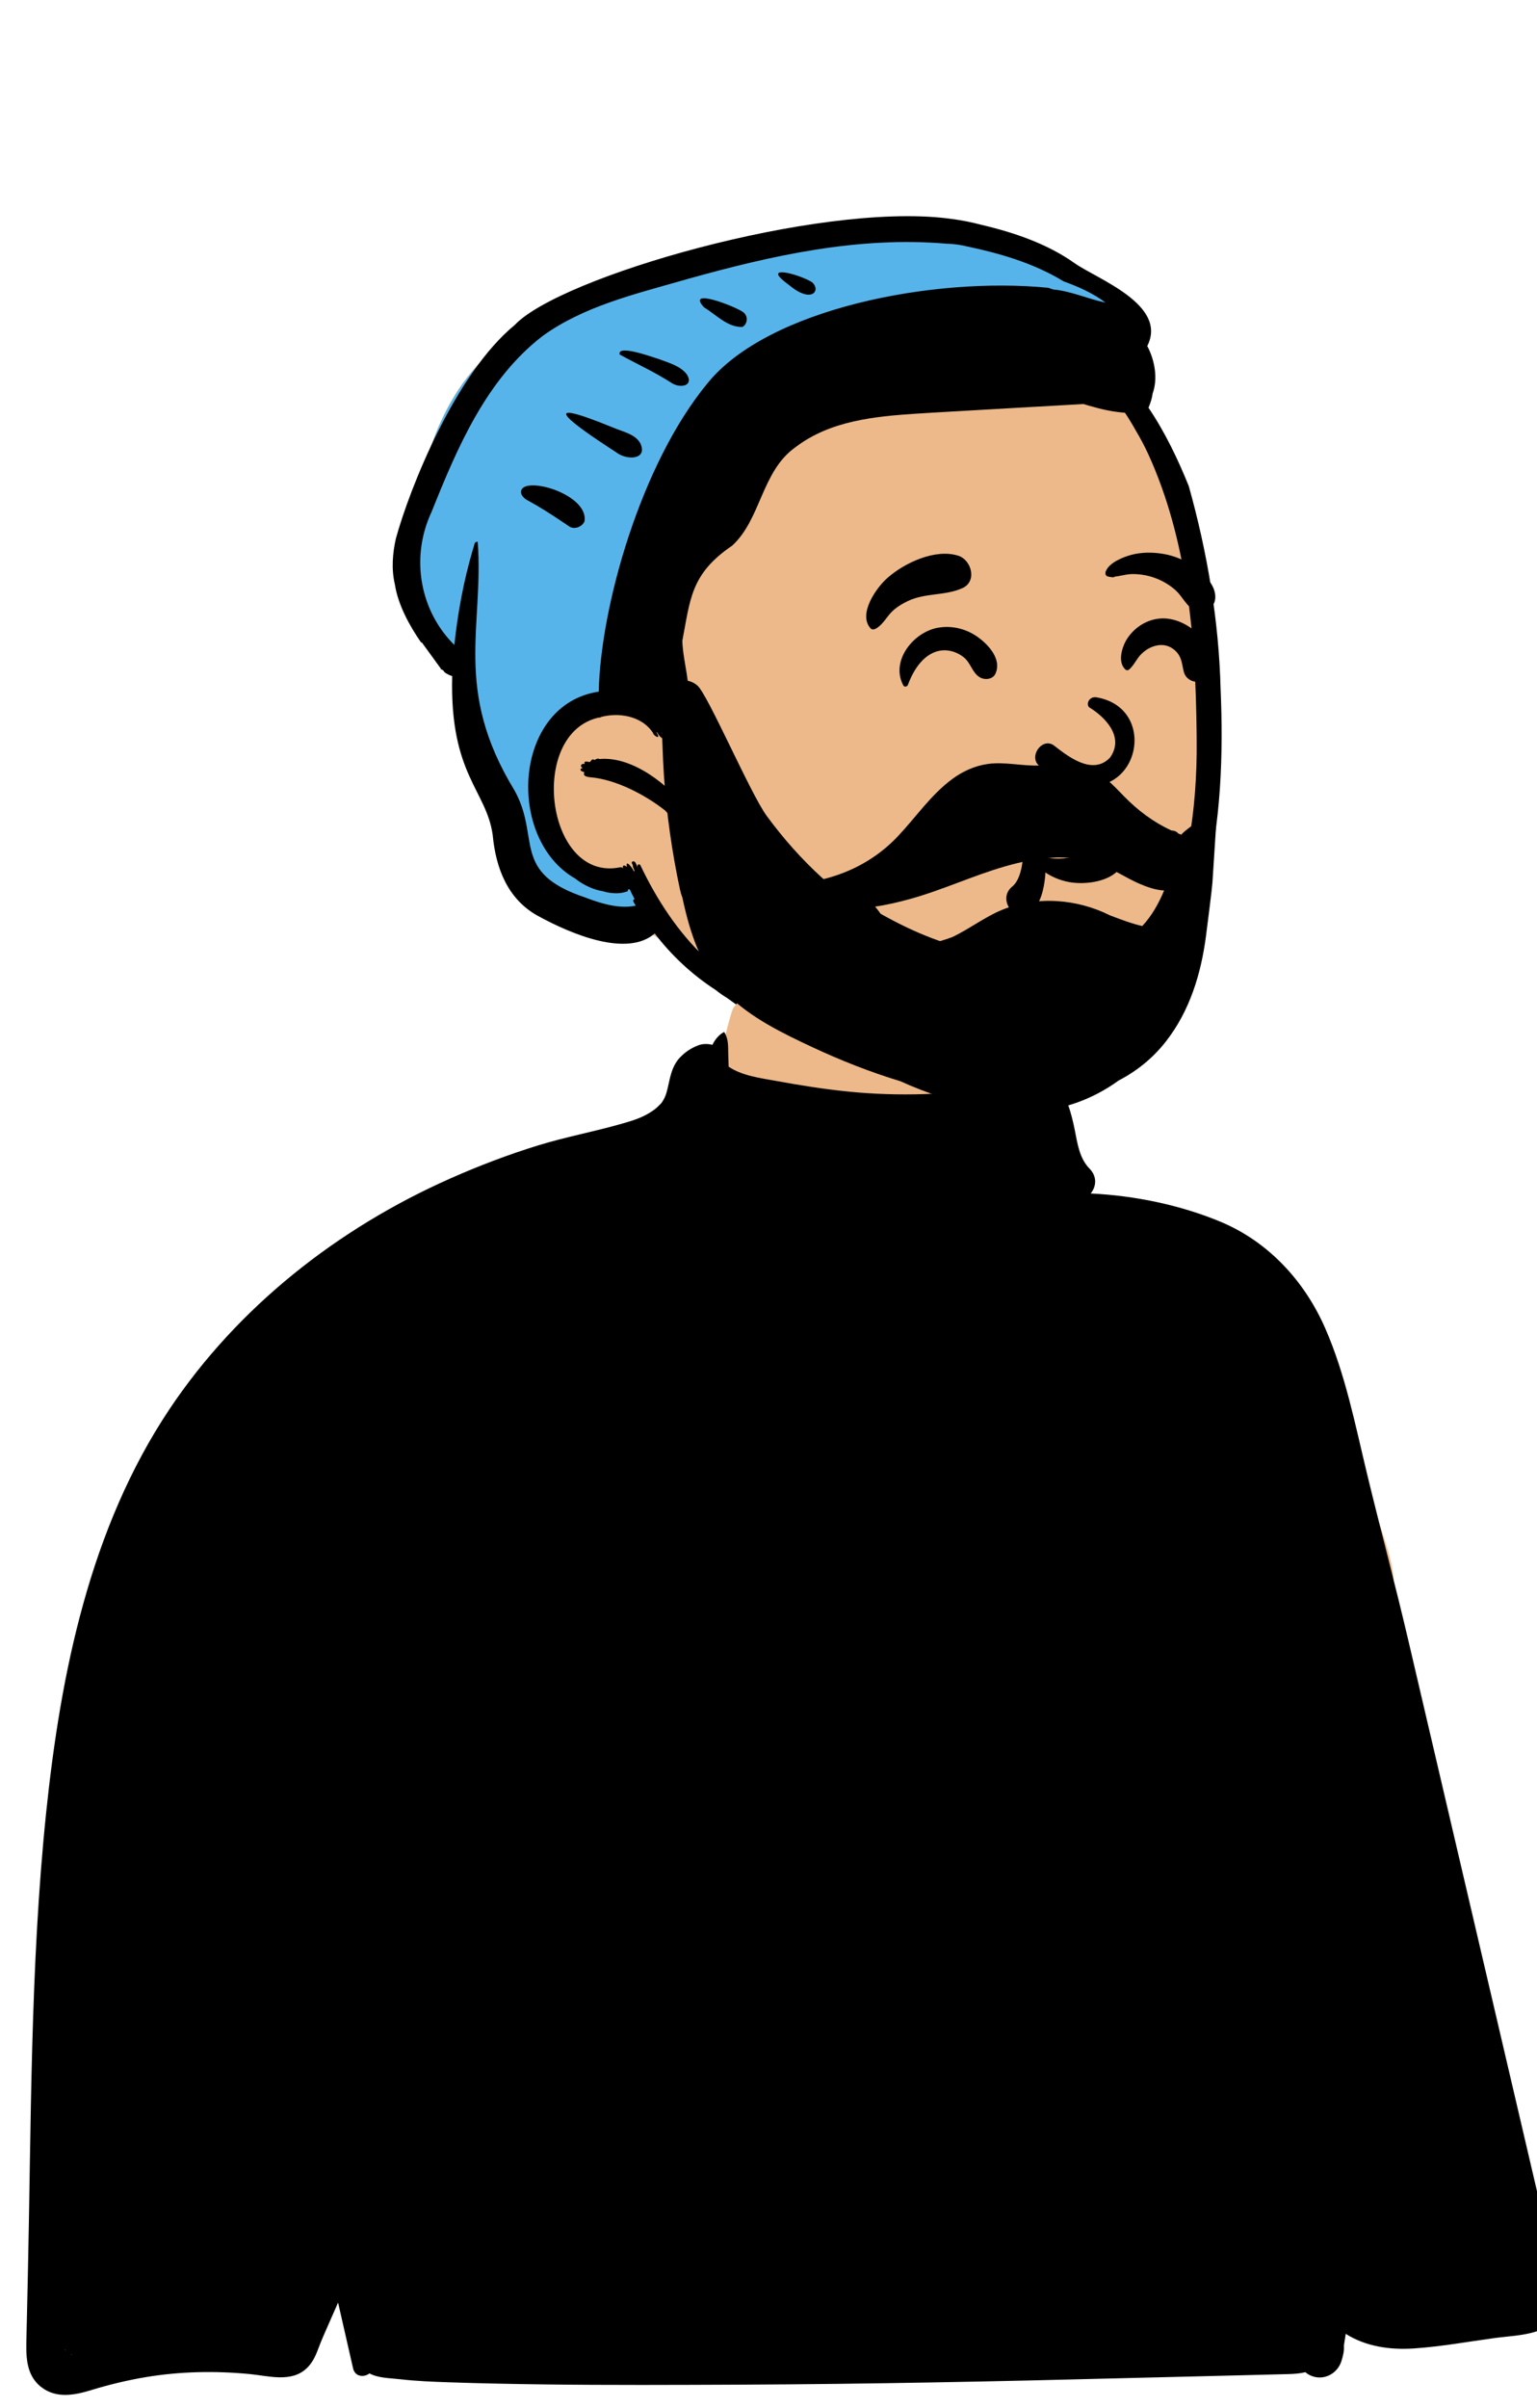<svg viewBox="0 0 818 1281" fill="none" xmlns="http://www.w3.org/2000/svg">
  <g clip-path="url(#clip0_13_19210)">
    <path fill-rule="evenodd" clip-rule="evenodd" d="M468.801 122.706C513.573 122.706 567.29 144.411 571.858 144.845L571.981 144.851C574.384 144.851 583.773 152.005 600.149 166.311L582.412 200.905L583.847 202.276C590.716 208.861 596.58 214.863 601.208 219.595C639 258.229 645.792 409.919 636.886 462.818C627.98 515.717 611.484 567.48 534.685 567.48C457.887 567.48 372.447 521.303 359.285 506.922C350.511 497.336 340.655 492.743 329.718 493.144C329.268 492.577 328.822 492.011 328.38 491.447L326.771 491.219C311.633 489.027 300.787 486.076 294.233 482.368C281.429 475.124 267.357 437.045 267.357 428.657C267.357 420.352 246.344 359.94 245.924 353.547L245.918 353.37C245.918 348.025 218.467 323.458 218.467 315.656C218.467 307.854 212.934 308.327 218.467 280.833L220.074 272.756C225.963 243.484 237.487 195.013 281.429 173.95C329.718 150.805 423.577 122.706 468.801 122.706Z" fill="#EDB98A" />
    <path fill-rule="evenodd" clip-rule="evenodd" d="M341.67 362.313C341.67 362.313 321.502 371.864 301.334 387.456C281.166 403.047 291.124 403.562 291.124 403.562C291.124 403.562 290.256 436.975 296.471 450.229C302.686 463.483 339.495 465.829 339.495 465.829L345.73 486.706L344.868 496.381C340.07 494.224 335.017 493.243 329.71 493.438C329.26 492.87 328.815 492.305 328.372 491.741L326.763 491.513C311.626 489.321 300.78 486.37 294.225 482.662C281.422 475.418 267.35 437.339 267.35 428.951C267.35 424.286 260.719 403.179 254.833 384.44C250.24 369.82 246.101 356.643 245.917 353.841L245.91 353.664C245.91 351.243 240.281 344.881 234.121 337.919C226.677 329.507 218.459 320.219 218.459 315.95C218.459 313.673 217.988 312.101 217.458 310.333C216.172 306.042 214.541 300.598 218.459 281.127L220.067 273.05C225.955 243.778 237.48 195.306 281.422 174.244C329.71 151.099 423.57 123 468.794 123C504.061 123 544.879 136.468 562.852 142.398C567.696 143.996 570.88 145.047 571.85 145.139L571.973 145.145C574.376 145.145 583.765 152.298 600.141 166.605L595.981 174.72C541.899 176.299 452.964 181.124 414.143 195.857C356.419 217.764 341.67 362.313 341.67 362.313Z" fill="#57B4EA" />
    <path fill-rule="evenodd" clip-rule="evenodd" d="M273.976 172.863C298.059 147.301 434.78 107.763 503.952 116.144L506.027 116.413C511.547 117.113 516.987 118.173 522.356 119.613C539.71 123.666 557.636 129.803 571.975 140.054C583.946 148.44 621.709 162.135 610.579 184.073C614.706 191.892 616.246 201.552 613.457 209.253C613.106 211.913 612.286 214.363 611.237 216.903C620.054 229.914 627.035 244.628 632.686 258.623C642.561 293.844 648.706 330.498 649.606 366.433C652.6 434.705 645.114 516.256 585.652 560.404C549.731 588.379 493.463 589.319 453.096 554.633C450.805 551.922 440.032 544.606 443.627 543.323C444.697 544.453 445.797 545.553 446.917 546.633C446.866 546.513 446.856 546.393 446.877 546.263L445.823 545.309C443.84 543.474 441.27 540.812 444.197 541.333C444.326 541.483 444.467 541.613 444.606 541.763C445.226 542.135 445.694 542.457 446.059 542.741L446.246 542.892L446.188 542.831C444.502 541.033 443.491 539.2 446.012 540.371L446.346 540.533C447.467 541.713 448.606 542.843 449.766 543.943C449.747 543.813 449.766 543.683 449.837 543.543L448.755 542.498C447.7 541.464 447.861 541.459 448.377 540.623C446.133 537.478 450.322 539.346 450.616 540.573C453.237 539.953 455.538 544.873 457.226 545.473C531.225 602.363 638.612 551.884 636.873 393.359L636.846 390.257C636.338 339.568 632.072 287.469 611.106 241.583C609.067 237.163 606.786 232.863 604.277 228.703C602.547 225.583 600.697 222.543 598.707 219.583C593.136 219.133 587.636 218.113 582.217 216.533C580.356 216.063 578.516 215.543 576.677 214.933C549.797 216.399 523.516 217.994 496.561 219.506L488.141 220.03C465.307 221.498 441.692 223.85 423.266 237.973C405.186 250.831 405.104 276.186 389.627 290.303C367.557 305.282 367.396 318.789 363.146 340.863C363.461 357.503 374.999 381.68 353.826 388.683C357.398 393.776 352.419 391.329 352.027 389.543C351.987 389.553 351.947 389.563 351.917 389.563C355.1 395.48 350.421 391.754 350.007 389.853C349.757 389.783 349.507 389.603 349.257 389.353C352.464 394.537 347.28 390.907 347.587 389.963C341.39 380.438 328.636 378.959 319.646 381.483C319.536 381.823 319.137 381.853 318.887 381.673C280.66 389.957 290.523 469.093 329.697 461.443C331.374 461.101 331.334 461.906 331.667 461.983C330.762 459.607 333.313 460.574 333.286 461.073L333.441 461.065C333.564 461.055 333.514 461.041 333.606 461.073C332.731 456.214 337.655 463.254 337.266 463.543C337.417 463.453 337.587 463.403 337.737 463.383L337.567 462.922C336.75 460.745 336.82 461.65 336.826 460.403C336.212 458.862 336.167 459.536 336.311 458.532C338.469 456.86 339.106 461.932 339.826 462.303C338.592 460.583 339.573 459.178 340.737 460.112C349.56 478.67 360.957 496.107 375.686 509.843C377.297 511.113 378.927 512.363 380.616 513.543C386.881 519 396.491 522.509 402.356 527.343C402.356 527.423 402.317 527.523 402.257 527.623L402.391 527.744L402.527 527.873L404.567 528.853C405.167 529.363 405.707 529.933 406.186 530.563C406.697 531.153 407.146 531.803 407.527 532.493C407.717 533.333 407.297 533.683 406.497 533.323C406.146 533.203 405.797 533.063 405.447 532.933C405.467 532.963 405.476 532.983 405.497 533.003C405.612 533.177 406.388 534.977 405.493 534.684L405.387 534.643C404.896 534.463 404.407 534.263 403.927 534.073C404.497 534.783 405.016 535.553 405.476 536.203C405.967 536.713 406.266 537.313 406.387 537.993C406.366 538.373 406.157 538.533 405.777 538.483C405.197 538.293 404.627 538.093 404.056 537.883L404.218 538.193C404.622 538.986 405.195 540.317 404.177 539.873C403.306 539.603 402.467 539.293 401.627 538.953C401.556 539.093 401.417 539.143 401.137 539.013C398.467 538.063 395.887 536.903 393.417 535.533C391.247 533.953 389.056 532.403 386.877 530.833C384.826 529.603 382.846 528.233 380.957 526.693C368.311 518.525 357.24 508.149 348.457 496.593C333.768 509.314 304.399 497.161 286.232 487.203C270.163 478.303 263.847 461.847 262.214 444.105C258.819 420.219 239.299 412.043 240.657 359.633C240.627 359.643 240.596 359.643 240.556 359.643C239.846 359.433 239.157 359.153 238.507 358.793C237.837 358.473 237.207 358.093 236.616 357.633L235.886 356.623C235.507 356.413 235.167 356.193 234.907 355.973L234.772 356.147C234.345 356.662 234.632 355.887 234.657 355.733L233.389 354.008C230.382 349.903 227.083 345.297 224.396 341.613L224.311 341.763C224.25 341.876 224.218 341.957 224.247 341.993C217.852 332.805 211.838 321.707 210.167 310.963C208.194 302.687 208.965 294.159 210.686 286.493C218.065 259.648 242.237 198.9 273.976 172.863ZM447.524 544.116L447.123 543.759L447.475 544.201C447.66 544.429 447.849 544.634 448.157 544.843C448.137 544.773 448.137 544.703 448.146 544.623C447.942 544.467 447.733 544.297 447.524 544.116ZM503.646 129.633C456.738 125.6 410.601 135.934 365.839 148.443L362.751 149.33C337.299 156.593 310.386 163.128 288.877 178.673C258.826 201.69 243.308 238.306 229.766 272.113C217.941 297.231 223.986 325.554 241.806 343.093C243.66 325.664 246.821 308.745 251.761 291.962C252.792 289.34 252.012 288.481 254.234 288.139C257.59 333.367 241.061 366.783 273.771 420.385C287.964 445.677 271.534 464.183 311.614 477.492L312.699 477.906C321.049 481.057 330.167 483.544 338.346 481.783L337.613 480.591C336.866 479.364 336.639 478.768 337.726 478.243C337.697 478.183 337.657 478.123 337.616 478.053C336.737 476.393 335.887 474.713 335.076 473.013C334.747 473.123 334.417 473.203 334.076 473.293C334.297 473.703 334.326 474.113 333.707 474.253C331.503 475.009 329.24 475.312 326.924 475.17L326.427 475.133C323.81 474.973 322.161 474.496 320.686 474.053C320.197 473.973 319.707 473.893 319.226 473.793C314.481 472.741 309.458 470.065 306.207 467.413C269.149 446.365 272.979 374.716 318.657 367.943C319.594 322.831 341.051 246.723 376.661 203.736C408.849 164.195 496.723 147.057 557.859 153.1C558.75 153.395 559.641 153.693 560.532 153.994C569.964 154.832 578.953 159.034 588.392 160.986C581.615 155.907 573.927 152.524 566.008 149.649C550.23 139.998 532.142 134.776 514.667 131.093C511.047 130.203 507.377 129.713 503.646 129.633ZM316.566 404.183C319.022 402.849 318.741 404.137 319.306 403.763C336.972 402.322 356.021 417.789 365.896 430.683C365.116 431.493 363.006 429.093 362.636 428.713C362.586 428.763 362.526 428.803 362.466 428.823L362.741 429.211C366.744 434.955 358.809 428.196 358.066 426.803C357.936 426.873 357.806 426.913 357.656 426.883C358.285 427.5 360.206 429.109 360.536 430.253L361.045 430.677C365.848 434.789 365.449 437.883 359.997 432.043C360.126 432.313 360.176 432.563 360.086 432.763L360.274 432.888C362.955 434.762 365.16 439.984 359.556 434.623C360.139 438.539 354.003 430.97 353.806 431.023C343.188 422.688 327.555 414.582 314.236 413.493L313.778 413.44C311.334 413.126 310.178 412.401 311.036 410.803C308.026 410.087 308.731 408.605 310.156 408.653C308.033 407.257 309.944 405.922 311.176 406.443C310.329 404.098 313.726 405.66 314.036 405.333C315.799 402.614 316.274 404.882 316.566 404.183ZM279.536 258.833C288.021 255.725 313.084 265.029 311.079 277.351C309.885 280.18 305.951 281.801 303.186 280.204L299.577 277.78C293.297 273.574 287.633 269.886 280.89 266.218C277.22 264.397 275.64 260.531 279.536 258.833ZM327.811 240.522L324.534 238.389C306.85 226.816 281.851 209.279 326.186 227.423C331.239 229.59 337.953 230.872 340.71 235.684C345.041 244.553 333.643 245.149 327.811 240.522ZM329.798 188.593C328.379 183.208 346.036 189.527 351.176 191.193L351.959 191.488C356.959 193.351 362.691 195.08 365.681 199.395C369.185 205.357 362.093 206.592 357.7 203.899C348.693 198.013 338.818 193.572 329.798 188.593ZM374.699 163.508C364.76 152.654 391.359 163.052 395.343 165.938L395.457 166.023C398.43 168.116 397.827 172.624 395.034 173.948C387.087 174.099 381.239 167.475 374.699 163.508ZM419.925 151.617C404.125 140.262 424.938 145.663 432.167 150.113C437.094 154.458 432.019 161.793 419.925 151.617Z" fill="black" />
    <path fill-rule="evenodd" clip-rule="evenodd" d="M535.15 428.292C540.744 419.09 552.668 441.632 553.935 445.508C555.057 448.942 555.798 452.459 556.174 456.017C560.511 456.989 565.015 456.991 569.458 456.139C576.063 454.872 580.101 451.321 585.841 448.272C589.805 446.166 594.802 448.636 596.864 452.13C599.289 456.243 597.744 460.511 594.554 463.577C588.506 469.391 576.604 470.726 568.708 469.183C564.184 468.298 560.038 466.602 556.376 464.136C556.352 464.596 556.336 465.057 556.299 465.516L556.229 466.313C555.623 472.761 553.851 480.869 548.842 485.064C540.628 491.947 530.49 478.711 538.472 471.836L538.719 471.63C543.681 467.621 544.763 456.866 544.496 450.942C544.321 447.076 543.616 443.16 542.396 439.478L542.144 438.744C541.777 437.704 537.77 427.837 536.323 429.093L536.253 429.164C535.656 429.877 534.692 429.047 535.15 428.292ZM579.814 376.367C587.366 380.957 598.872 391.66 590.748 403.04C581.186 413.073 567.419 401.569 560.634 396.366C554.344 392.334 547.276 402.705 553.112 407.413C602.136 443.708 622.031 377.567 583.634 370.97C579.406 370.243 577.836 374.947 579.814 376.367ZM499.179 333.94C506.559 332.631 514.119 334.466 520.226 338.784L520.689 339.117C526.572 343.42 533.155 350.976 529.779 358.392C528.424 361.37 524.366 361.837 521.791 360.487C517.504 358.239 516.727 352.708 512.902 349.647C509.765 347.138 505.541 345.616 501.501 345.983C492.01 346.845 486.172 356.206 483.224 364.273C482.847 365.305 481.332 365.706 480.74 364.598C473.789 351.606 486.093 336.262 499.179 333.94ZM617.389 329.037C631.526 327.872 648.073 342.528 644.351 357.45C642.566 364.61 631.945 364.405 630.057 357.45C629.018 353.623 629.122 350.237 626.367 347.059C624.093 344.435 620.862 342.911 617.389 343.145C613.561 343.403 610.03 345.316 607.347 348.005C604.924 350.433 603.475 353.986 600.965 356.135C600.347 356.663 599.52 356.697 598.91 356.135C594.59 352.152 597.183 343.86 599.922 339.702C603.842 333.752 610.225 329.628 617.389 329.037ZM472.258 307.475C481.327 299.447 497.806 291.694 510.035 295.645C517.066 297.916 520.131 309.245 512.282 312.836C503.193 316.994 492.714 315.302 483.463 319.612C479.578 321.423 475.924 323.686 473.219 327.005C471.088 329.621 468.92 333.063 465.838 334.571C465.028 334.968 463.931 334.978 463.282 334.242C456.526 326.6 466.359 312.696 472.258 307.475ZM601.802 295.247C607.407 293.674 613.625 293.706 619.319 294.694C625.011 295.682 630.79 298.041 635.437 301.482L635.976 301.885C641.049 305.707 647.103 311.27 646.779 318.042C646.508 323.697 640.559 327.522 635.423 324.558C631.236 322.141 629.266 317.299 625.721 314.075C622.796 311.414 619.36 309.316 615.694 307.846C611.622 306.213 607.543 305.448 603.173 305.375C599.808 305.319 596.423 306.423 593.121 306.776C593.393 307.334 590.783 307.074 589.287 306.579C588.179 306.107 588.173 304.706 588.557 303.797C590.462 299.294 597.393 296.483 601.802 295.247Z" fill="black" />
    <path fill-rule="evenodd" clip-rule="evenodd" d="M266.813 634.704C316.598 623.739 346.126 623.739 362.834 606.751C379.542 589.764 382.574 560.606 389.505 538.092C393.324 525.687 430.74 514.419 467.035 516.183C496.613 517.621 526.421 530.11 528.724 538.092C533.851 555.869 542.098 631.966 569.215 643.657C596.333 655.348 654.226 644.689 670.778 672.609C687.331 700.529 741.689 814.341 741.689 840.861C741.689 867.38 210.243 859.271 210.243 859.271C210.243 859.271 217.028 645.669 266.813 634.704Z" fill="#EDB98A" />
    <path fill-rule="evenodd" clip-rule="evenodd" d="M37.785 1252.44C37.945 1252.99 38.545 1252.98 37.785 1252.44V1252.44ZM34.835 1250.24C34.885 1250.28 34.945 1250.32 35.005 1250.36C34.405 1250.31 34.035 1249.7 34.835 1250.24ZM821.335 1179.93C817.995 1165.66 814.665 1151.38 811.325 1137.11C804.355 1107.27 797.375 1077.42 790.405 1047.57C776.755 989.19 763.115 930.81 749.465 872.43C742.535 842.76 734.615 813.32 727.465 783.7C721.205 757.74 716.035 731.16 705.285 706.59C694.315 681.51 675.045 660.55 649.525 649.92C628.035 640.98 603.865 636.03 580.465 634.9C583.405 631.3 584.095 625.97 579.805 621.62C574.485 616.23 573.405 608.22 571.985 601.09C570.215 592.18 567.465 582.63 562.165 575.13C559.925 571.96 556.665 570.48 552.825 571.33C550.465 571.85 548.144 572.46 545.855 573.15C545.115 572.41 544.385 571.62 543.745 570.66C542.295 568.44 541.355 565.19 539.275 563.49C537.865 562.33 536.264 562.05 534.615 562.89C530.184 565.14 529.815 571.95 530.764 576.13C530.955 576.94 531.184 577.75 531.465 578.54C531.165 578.68 530.855 578.82 530.545 578.96H530.535C524.755 577.86 517.375 580.18 511.735 580.74C505.184 581.39 498.605 581.82 492.025 582.03C478.555 582.46 465.065 582.06 451.655 580.71C438.585 579.41 425.605 577.32 412.695 574.96C404.655 573.49 394.855 572.27 387.795 567.44C387.684 565.03 387.625 562.61 387.575 560.2C387.474 556.01 387.695 552.72 385.465 549.04C385.434 549 385.385 548.99 385.335 549.01C382.575 550.45 380.595 552.91 379.144 555.83C376.495 555.12 373.644 555.22 371.175 556.25C367.684 557.7 365.085 559.37 362.375 562.05C358.345 566.02 357.165 570.66 355.985 575.99C355.135 579.81 354.605 582.54 353.085 585.1C352.755 585.65 352.405 586.23 352.025 586.76C351.885 586.9 351.625 587.17 351.184 587.63C350.745 588.07 350.305 588.5 349.855 588.93C349.595 589.19 348.315 590.23 348.514 590.09C342.974 594.21 337.965 595.76 331.125 597.73C316.405 601.97 301.325 604.74 286.655 609.24C270.625 614.16 254.945 620.14 239.615 626.93C179.985 653.34 126.615 695.15 90.225 749.6C47.845 813.02 32.245 890.05 24.515 964.73C16.055 1046.58 16.645 1129.36 14.795 1211.55C14.565 1221.83 14.335 1232.11 14.105 1242.39C13.875 1252.44 13.255 1263.26 22.175 1270.03C30.125 1276.05 39.805 1274.16 48.605 1271.45C58.025 1268.56 67.615 1266.26 77.325 1264.61C95.645 1261.52 114.545 1261.15 133.025 1262.95C142.955 1263.92 155.105 1267.6 163.265 1259.82C166.195 1257.02 167.885 1253.47 169.265 1249.74C170.985 1245.14 172.995 1240.63 174.995 1236.11C176.645 1232.39 178.285 1228.65 179.925 1224.92C182.585 1236.57 185.245 1248.22 187.905 1259.88C188.955 1264.47 193.745 1264.82 196.635 1262.59C201.355 1265.12 207.555 1265.07 212.915 1265.69C221.535 1266.68 230.224 1267.02 238.885 1267.32C255.855 1267.9 272.825 1268.22 289.805 1268.44C324.425 1268.88 359.045 1268.72 393.655 1268.57C462.224 1268.27 530.785 1266.87 599.325 1265.09C618.625 1264.59 637.925 1264.14 657.224 1263.67C666.865 1263.44 676.514 1263.21 686.165 1262.94C689.055 1262.86 691.974 1262.59 694.715 1261.95H694.724C695.945 1263.02 697.445 1263.84 699.235 1264.33C705.644 1266.09 712.014 1262.17 713.934 1255.98C714.825 1253.14 715.445 1250.54 715.224 1247.78C715.555 1245.7 715.885 1243.62 716.215 1241.54C726.915 1248.31 739.755 1250.15 752.425 1249.31C766.755 1248.36 781.085 1245.74 795.305 1243.79C808.655 1241.96 830.295 1242.55 830.935 1224.11C831.165 1217.36 828.314 1209.79 826.795 1203.29C824.974 1195.5 823.155 1187.72 821.335 1179.93Z" fill="black" />
    <path fill-rule="evenodd" clip-rule="evenodd" d="M601.132 490.723C597.642 489.581 594.214 488.252 590.77 486.971C573.161 478.126 551.89 476.522 533.423 483.971C524.359 487.627 515.907 494.196 506.812 498.501C504.652 499.307 502.474 500.039 500.272 500.653C498.922 500.183 497.572 499.683 496.232 499.183C486.585 495.547 477.511 491.062 468.701 486.128C467.761 484.805 466.786 483.519 465.738 482.284C472.113 481.379 478.355 479.875 484.002 478.323C501.342 473.573 517.682 465.833 534.962 460.873C551.052 456.243 568.512 453.713 584.672 459.463C592.342 462.193 599.092 466.973 606.552 470.193C610.412 471.853 615.042 473.483 619.552 473.723C616.642 480.693 612.962 487.203 607.932 492.623C605.632 492.133 603.352 491.443 601.132 490.723ZM638.653 436.131C637.109 437.414 630.737 441.554 628.67 444.022C628.136 443.819 627.605 443.611 627.077 443.397C626.168 442.281 624.829 441.791 623.464 441.821C613.935 437.389 605.452 431.126 597.882 423.273C592.502 417.703 586.992 411.873 579.802 408.643C571.332 404.823 563.002 406.583 554.102 407.163C544.632 407.793 535.282 405.103 525.822 406.393C518.902 407.343 512.422 410.273 506.822 414.403C495.392 422.833 487.512 434.673 477.852 444.883C466.892 456.463 453.412 463.863 438.422 467.643C438.242 467.523 438.052 467.403 437.862 467.293C426.812 457.293 416.832 446.003 408.002 433.973C399.382 422.223 376.652 369.333 371.162 364.693C368.882 362.763 366.382 361.933 363.992 362.003C359.662 362.103 355.662 365.113 353.872 369.853C350.832 377.913 352.352 388.333 352.592 396.763C352.892 407.083 353.572 417.393 354.652 427.663C355.722 437.813 357.142 447.933 358.912 457.983C359.802 463.063 360.792 468.133 361.882 473.183C362.222 474.773 362.652 476.193 363.172 477.513C363.702 480.003 364.272 482.483 364.882 484.943C368.862 501.053 375.142 517.183 387.132 529.073C399.612 541.463 416.572 549.693 432.322 557.053C447.322 564.063 463.042 570.293 479.172 575.173C493.182 581.523 508.182 586.543 523.242 589.183C539.822 592.093 557.252 592.273 573.262 586.513C581.132 583.683 588.572 579.733 595.322 574.813C604.892 569.843 613.502 563.013 620.552 553.973C633.179 537.772 639.206 518.111 641.843 497.838C642.518 492.649 645.056 472.762 645.255 469.665C645.9 459.666 646.544 449.667 647.189 439.667C647.493 434.948 641.701 433.601 638.653 436.131Z" fill="black" />
  </g>
  <defs>
    <clipPath id="clip0_13_19210">
      <rect width="818" height="1281" fill="white" />
    </clipPath>
  </defs>
</svg>